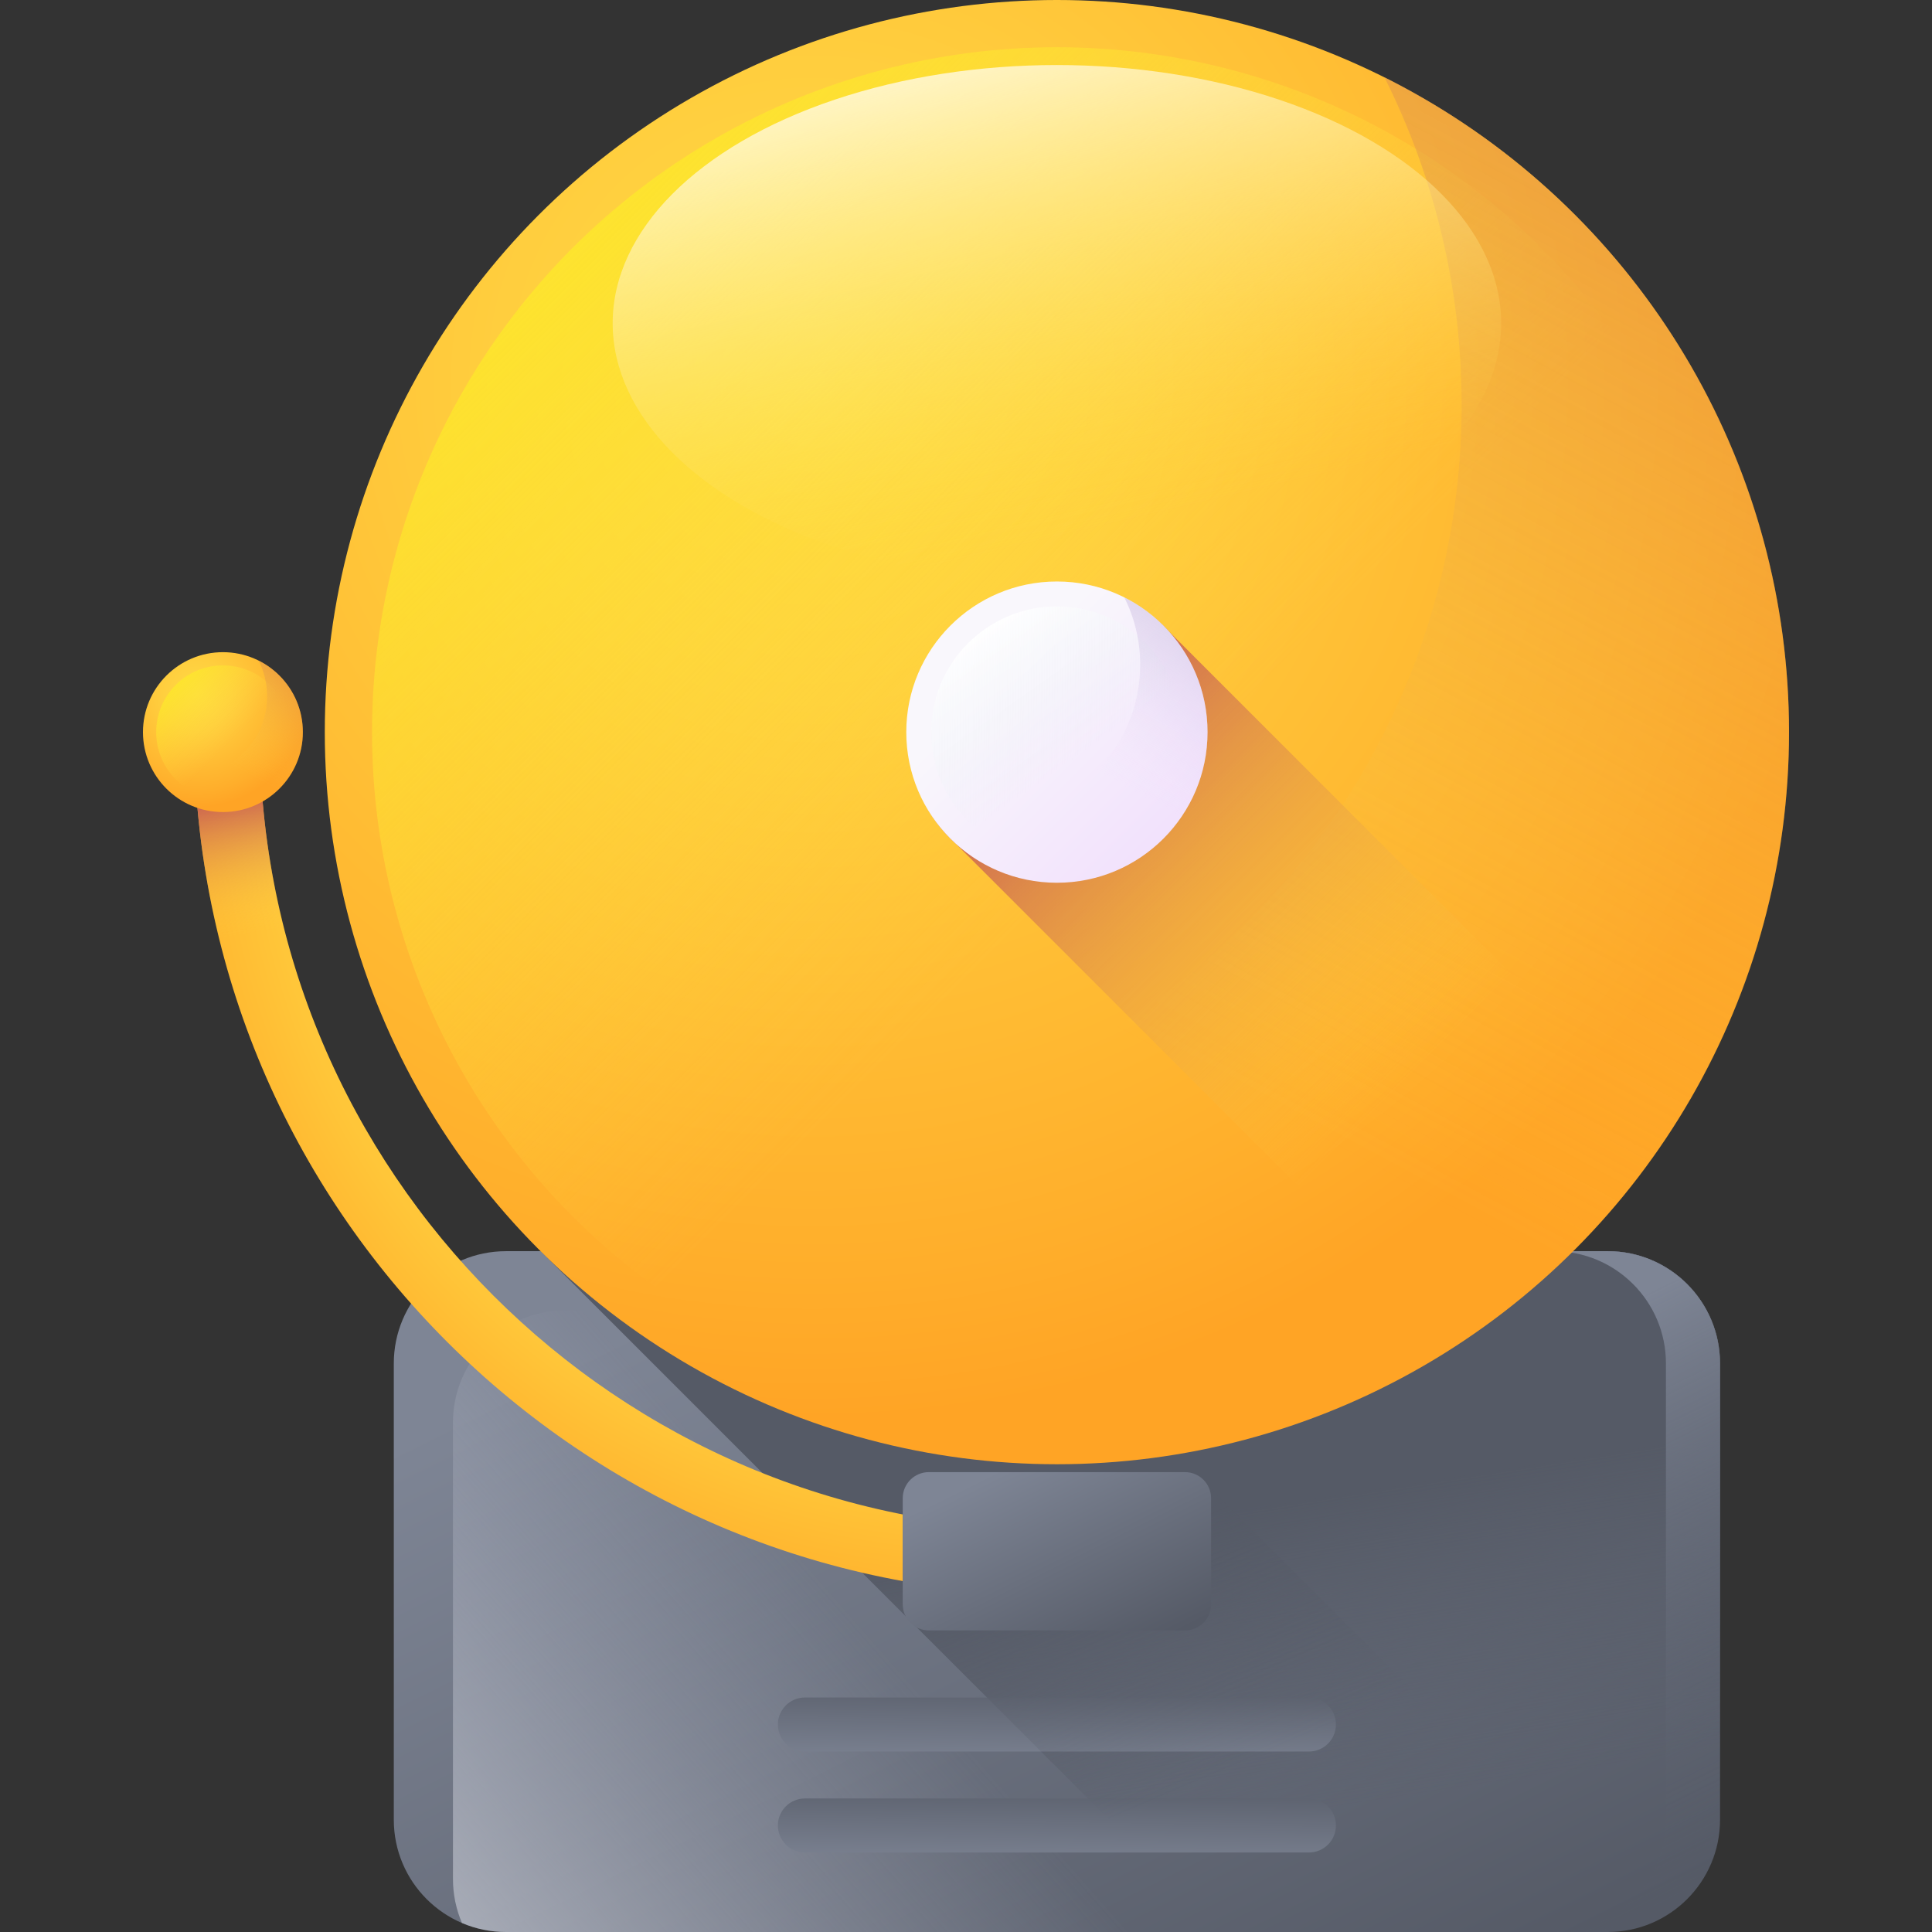 <?xml version="1.0" encoding="iso-8859-1"?>
<!-- Generator: Adobe Illustrator 22.0.0, SVG Export Plug-In . SVG Version: 6.00 Build 0)  -->
<svg version="1.1" id="Capa_1" xmlns="http://www.w3.org/2000/svg" xmlns:xlink="http://www.w3.org/1999/xlink" x="0px" y="0px"
	 viewBox="0 0 510 510" style="enable-background:new 0 0 510 510;" xml:space="preserve">
<rect x="0" y="0" width="510" height="510" fill="#333333" stroke="none"/>
<g>
	<linearGradient id="SVGID_1_" gradientUnits="userSpaceOnUse" x1="229.145" y1="319.689" x2="342.464" y2="548.019">
		<stop  offset="0" style="stop-color:#7E8595"/>
		<stop  offset="1" style="stop-color:#555A66"/>
	</linearGradient>
	<path style="fill:url(#SVGID_1_);" d="M424.412,510H133.583c-16.364,0-29.63-13.266-29.63-29.63V359.91
		c0-16.364,13.266-29.63,29.63-29.63h290.829c16.364,0,29.63,13.266,29.63,29.63v120.46C454.043,496.734,440.777,510,424.412,510z"
		/>
	<linearGradient id="SVGID_2_" gradientUnits="userSpaceOnUse" x1="252.652" y1="457.958" x2="72.24" y2="616.476">
		<stop  offset="0" style="stop-color:#BEC3D2;stop-opacity:0"/>
		<stop  offset="0.221" style="stop-color:#C5C9D7;stop-opacity:0.221"/>
		<stop  offset="0.534" style="stop-color:#D7DAE3;stop-opacity:0.534"/>
		<stop  offset="0.901" style="stop-color:#F6F6F8;stop-opacity:0.901"/>
		<stop  offset="1" style="stop-color:#FFFFFF"/>
	</linearGradient>
	<path style="fill:url(#SVGID_2_);" d="M149.201,345.897c-16.364,0-29.63,13.266-29.63,29.63v120.46
		c0,4.132,0.848,8.065,2.376,11.638c3.573,1.527,7.506,2.375,11.638,2.375h290.829c16.364,0,29.63-13.266,29.63-29.63V359.91
		c0-4.132-0.848-8.065-2.376-11.638c-3.573-1.528-7.506-2.376-11.638-2.376H149.201z"/>
	<linearGradient id="SVGID_3_" gradientUnits="userSpaceOnUse" x1="319.974" y1="482.945" x2="307.306" y2="401.394">
		<stop  offset="0" style="stop-color:#555A66;stop-opacity:0"/>
		<stop  offset="1" style="stop-color:#555A66"/>
	</linearGradient>
	<path style="fill:url(#SVGID_3_);" d="M424.412,330.28H142.719L322.439,510h101.974c16.364,0,29.63-13.266,29.63-29.63V359.91
		C454.043,343.546,440.777,330.28,424.412,330.28z"/>
	<linearGradient id="SVGID_4_" gradientUnits="userSpaceOnUse" x1="396.678" y1="360.121" x2="461.82" y2="491.379">
		<stop  offset="0" style="stop-color:#7E8595"/>
		<stop  offset="1" style="stop-color:#555A66;stop-opacity:0"/>
	</linearGradient>
	<path style="fill:url(#SVGID_4_);" d="M424.412,330.28h-14.276c16.364,0,29.63,13.266,29.63,29.63v120.46
		c0,16.364-13.266,29.63-29.63,29.63h14.276c16.364,0,29.63-13.266,29.63-29.63V359.91
		C454.043,343.546,440.777,330.28,424.412,330.28z"/>
	<g>
		<g>
			<radialGradient id="SVGID_5_" cx="214.435" cy="100.521" r="274.62" gradientUnits="userSpaceOnUse">
				<stop  offset="0" style="stop-color:#FFDA45"/>
				<stop  offset="0.304" style="stop-color:#FFCE3E"/>
				<stop  offset="0.856" style="stop-color:#FFAE2B"/>
				<stop  offset="1" style="stop-color:#FFA425"/>
			</radialGradient>
			<circle style="fill:url(#SVGID_5_);" cx="278.998" cy="193.262" r="193.262"/>
			<linearGradient id="SVGID_6_" gradientUnits="userSpaceOnUse" x1="300.577" y1="214.841" x2="104.541" y2="18.805">
				<stop  offset="0" style="stop-color:#FFDA45;stop-opacity:0"/>
				<stop  offset="1" style="stop-color:#FCEE21"/>
			</linearGradient>
			<circle style="fill:url(#SVGID_6_);" cx="278.998" cy="193.262" r="180.79"/>
			<linearGradient id="SVGID_7_" gradientUnits="userSpaceOnUse" x1="285.709" y1="267.329" x2="551.357" y2="-226.738">
				<stop  offset="0" style="stop-color:#FFDA45;stop-opacity:0"/>
				<stop  offset="1" style="stop-color:#B53759"/>
			</linearGradient>
			<path style="fill:url(#SVGID_7_);" d="M365.45,20.382c13.034,26.015,20.382,55.373,20.382,86.452
				c0,106.735-86.526,193.262-193.262,193.262c-31.079,0-60.437-7.347-86.452-20.382c31.731,63.329,97.223,106.81,172.88,106.81
				c106.735,0,193.262-86.526,193.262-193.262C472.26,117.605,428.779,52.113,365.45,20.382z"/>
		</g>
		<linearGradient id="SVGID_8_" gradientUnits="userSpaceOnUse" x1="371.51" y1="285.786" x2="257.739" y2="172.015">
			<stop  offset="0" style="stop-color:#FFDA45;stop-opacity:0"/>
			<stop  offset="0.519" style="stop-color:#D9874F;stop-opacity:0.519"/>
			<stop  offset="1" style="stop-color:#B53759"/>
		</linearGradient>
		<path style="fill:url(#SVGID_8_);" d="M440.822,298.933L308.546,166.656c-7.278-8.078-18.819-11.159-30.548-11.159
			c-21.961,0-37.764,16.803-37.764,38.764c0,11.73,4.081,21.27,12.16,28.549l132.276,132.276
			C407.039,340.449,426.185,321.302,440.822,298.933z"/>
		<g>
			<linearGradient id="SVGID_9_" gradientUnits="userSpaceOnUse" x1="264.12" y1="178.384" x2="315.621" y2="229.885">
				<stop  offset="0" style="stop-color:#F9F7FC"/>
				<stop  offset="1" style="stop-color:#F0DDFC"/>
			</linearGradient>
			<circle style="fill:url(#SVGID_9_);" cx="278.998" cy="193.262" r="39.764"/>
			<linearGradient id="SVGID_10_" gradientUnits="userSpaceOnUse" x1="283.769" y1="200.025" x2="259.234" y2="165.242">
				<stop  offset="0" style="stop-color:#E9EDF5;stop-opacity:0"/>
				<stop  offset="1" style="stop-color:#FFFFFF"/>
			</linearGradient>
			<circle style="fill:url(#SVGID_10_);" cx="278.998" cy="193.262" r="33.187"/>
			<linearGradient id="SVGID_11_" gradientUnits="userSpaceOnUse" x1="284.411" y1="201.003" x2="339.069" y2="99.347">
				<stop  offset="0" style="stop-color:#F0DDFC;stop-opacity:0"/>
				<stop  offset="0.289" style="stop-color:#C8B7E0;stop-opacity:0.289"/>
				<stop  offset="0.592" style="stop-color:#A595C8;stop-opacity:0.592"/>
				<stop  offset="0.84" style="stop-color:#8F81B8;stop-opacity:0.84"/>
				<stop  offset="1" style="stop-color:#8779B3"/>
			</linearGradient>
			<path style="fill:url(#SVGID_11_);" d="M296.786,157.691c2.682,5.353,4.194,11.393,4.194,17.788
				c0,21.961-17.803,39.764-39.764,39.764c-6.395,0-12.435-1.512-17.788-4.194c6.529,13.03,20.004,21.977,35.571,21.977
				c21.961,0,39.764-17.803,39.764-39.764C318.762,177.695,309.816,164.22,296.786,157.691z"/>
		</g>
	</g>
	<radialGradient id="SVGID_12_" cx="261.624" cy="203.323" r="233.628" gradientUnits="userSpaceOnUse">
		<stop  offset="0" style="stop-color:#FFDA45"/>
		<stop  offset="0.509" style="stop-color:#FFD844"/>
		<stop  offset="0.692" style="stop-color:#FFD140"/>
		<stop  offset="0.823" style="stop-color:#FFC639"/>
		<stop  offset="0.928" style="stop-color:#FFB52F"/>
		<stop  offset="1" style="stop-color:#FFA425"/>
	</radialGradient>
	<path style="fill:url(#SVGID_12_);" d="M278.998,421.009c-125.58,0-227.747-102.167-227.747-227.747h17.284
		c0,116.05,94.413,210.464,210.464,210.464V421.009z"/>
	<linearGradient id="SVGID_13_" gradientUnits="userSpaceOnUse" x1="67.148" y1="246.25" x2="60.023" y2="203.498">
		<stop  offset="0" style="stop-color:#FFDA45;stop-opacity:0"/>
		<stop  offset="1" style="stop-color:#B53759"/>
	</linearGradient>
	<path style="fill:url(#SVGID_13_);" d="M68.534,193.262H51.25c0,20.582,2.761,40.529,7.903,59.507h17.961
		C71.541,233.891,68.534,213.922,68.534,193.262z"/>
	<g>
		<radialGradient id="SVGID_14_" cx="51.794" cy="183.135" r="29.988" gradientUnits="userSpaceOnUse">
			<stop  offset="0" style="stop-color:#FFDA45"/>
			<stop  offset="0.304" style="stop-color:#FFCE3E"/>
			<stop  offset="0.856" style="stop-color:#FFAE2B"/>
			<stop  offset="1" style="stop-color:#FFA425"/>
		</radialGradient>
		<circle style="fill:url(#SVGID_14_);" cx="58.844" cy="193.262" r="21.104"/>
		<linearGradient id="SVGID_15_" gradientUnits="userSpaceOnUse" x1="60.946" y1="195.364" x2="41.848" y2="176.266">
			<stop  offset="0" style="stop-color:#FFDA45;stop-opacity:0"/>
			<stop  offset="1" style="stop-color:#FCEE21"/>
		</linearGradient>
		<circle style="fill:url(#SVGID_15_);" cx="58.844" cy="193.262" r="17.613"/>
		<linearGradient id="SVGID_16_" gradientUnits="userSpaceOnUse" x1="59.577" y1="201.35" x2="88.585" y2="147.399">
			<stop  offset="0" style="stop-color:#FFDA45;stop-opacity:0"/>
			<stop  offset="1" style="stop-color:#B53759"/>
		</linearGradient>
		<path style="fill:url(#SVGID_16_);" d="M68.284,174.384c1.423,2.841,2.226,6.047,2.226,9.44c0,11.655-9.448,21.104-21.104,21.104
			c-3.394,0-6.6-0.802-9.44-2.226c3.465,6.915,10.616,11.663,18.878,11.663c11.655,0,21.104-9.448,21.104-21.104
			C79.948,185,75.2,177.849,68.284,174.384z"/>
	</g>
	<g>
		<linearGradient id="SVGID_17_" gradientUnits="userSpaceOnUse" x1="278.771" y1="467.701" x2="279.257" y2="440.959">
			<stop  offset="0" style="stop-color:#7E8595"/>
			<stop  offset="1" style="stop-color:#555A66"/>
		</linearGradient>
		<path style="fill:url(#SVGID_17_);" d="M345.523,462.361H212.472c-3.937,0-7.128-3.191-7.128-7.128l0,0
			c0-3.937,3.191-7.128,7.128-7.128h133.051c3.936,0,7.128,3.191,7.128,7.128l0,0C352.651,459.17,349.46,462.361,345.523,462.361z"
			/>
		<linearGradient id="SVGID_18_" gradientUnits="userSpaceOnUse" x1="278.771" y1="494.351" x2="279.257" y2="467.609">
			<stop  offset="0" style="stop-color:#7E8595"/>
			<stop  offset="1" style="stop-color:#555A66"/>
		</linearGradient>
		<path style="fill:url(#SVGID_18_);" d="M345.523,489.01H212.472c-3.937,0-7.128-3.191-7.128-7.128v0
			c0-3.936,3.191-7.128,7.128-7.128h133.051c3.936,0,7.128,3.191,7.128,7.128v0C352.651,485.819,349.46,489.01,345.523,489.01z"/>
	</g>
	<linearGradient id="SVGID_19_" gradientUnits="userSpaceOnUse" x1="335.336" y1="463.626" x2="284.493" y2="345.293">
		<stop  offset="0" style="stop-color:#555A66;stop-opacity:0"/>
		<stop  offset="1" style="stop-color:#555A66"/>
	</linearGradient>
	<path style="fill:url(#SVGID_19_);" d="M424.412,510c3.669,0,7.18-0.672,10.423-1.891L318.703,391.976
		c-1.203-2.012-3.38-3.372-5.895-3.372h-67.621c-3.805,0-6.889,3.084-6.889,6.889v28.008c0,1.137,0.29,2.199,0.782,3.14L322.439,510
		H424.412z"/>
	
		<linearGradient id="SVGID_20_" gradientUnits="userSpaceOnUse" x1="267.406" y1="404.153" x2="293.754" y2="457.241" gradientTransform="matrix(1 0 0 1 0 -18.011)">
		<stop  offset="0" style="stop-color:#7E8595"/>
		<stop  offset="1" style="stop-color:#555A66"/>
	</linearGradient>
	<path style="fill:url(#SVGID_20_);" d="M312.808,430.39h-67.62c-3.805,0-6.889-3.084-6.889-6.889v-28.008
		c0-3.805,3.084-6.889,6.889-6.889h67.62c3.805,0,6.889,3.084,6.889,6.889v28.008C319.697,427.306,316.613,430.39,312.808,430.39z"
		/>
	<linearGradient id="SVGID_21_" gradientUnits="userSpaceOnUse" x1="291.779" y1="139.473" x2="256.637" y2="-9.386">
		<stop  offset="0" style="stop-color:#FFDA45;stop-opacity:0"/>
		<stop  offset="1" style="stop-color:#FFFFFF"/>
	</linearGradient>
	<ellipse style="fill:url(#SVGID_21_);" cx="278.998" cy="85.333" rx="117.269" ry="68.164"/>
</g>
<g>
</g>
<g>
</g>
<g>
</g>
<g>
</g>
<g>
</g>
<g>
</g>
<g>
</g>
<g>
</g>
<g>
</g>
<g>
</g>
<g>
</g>
<g>
</g>
<g>
</g>
<g>
</g>
<g>
</g>
</svg>
